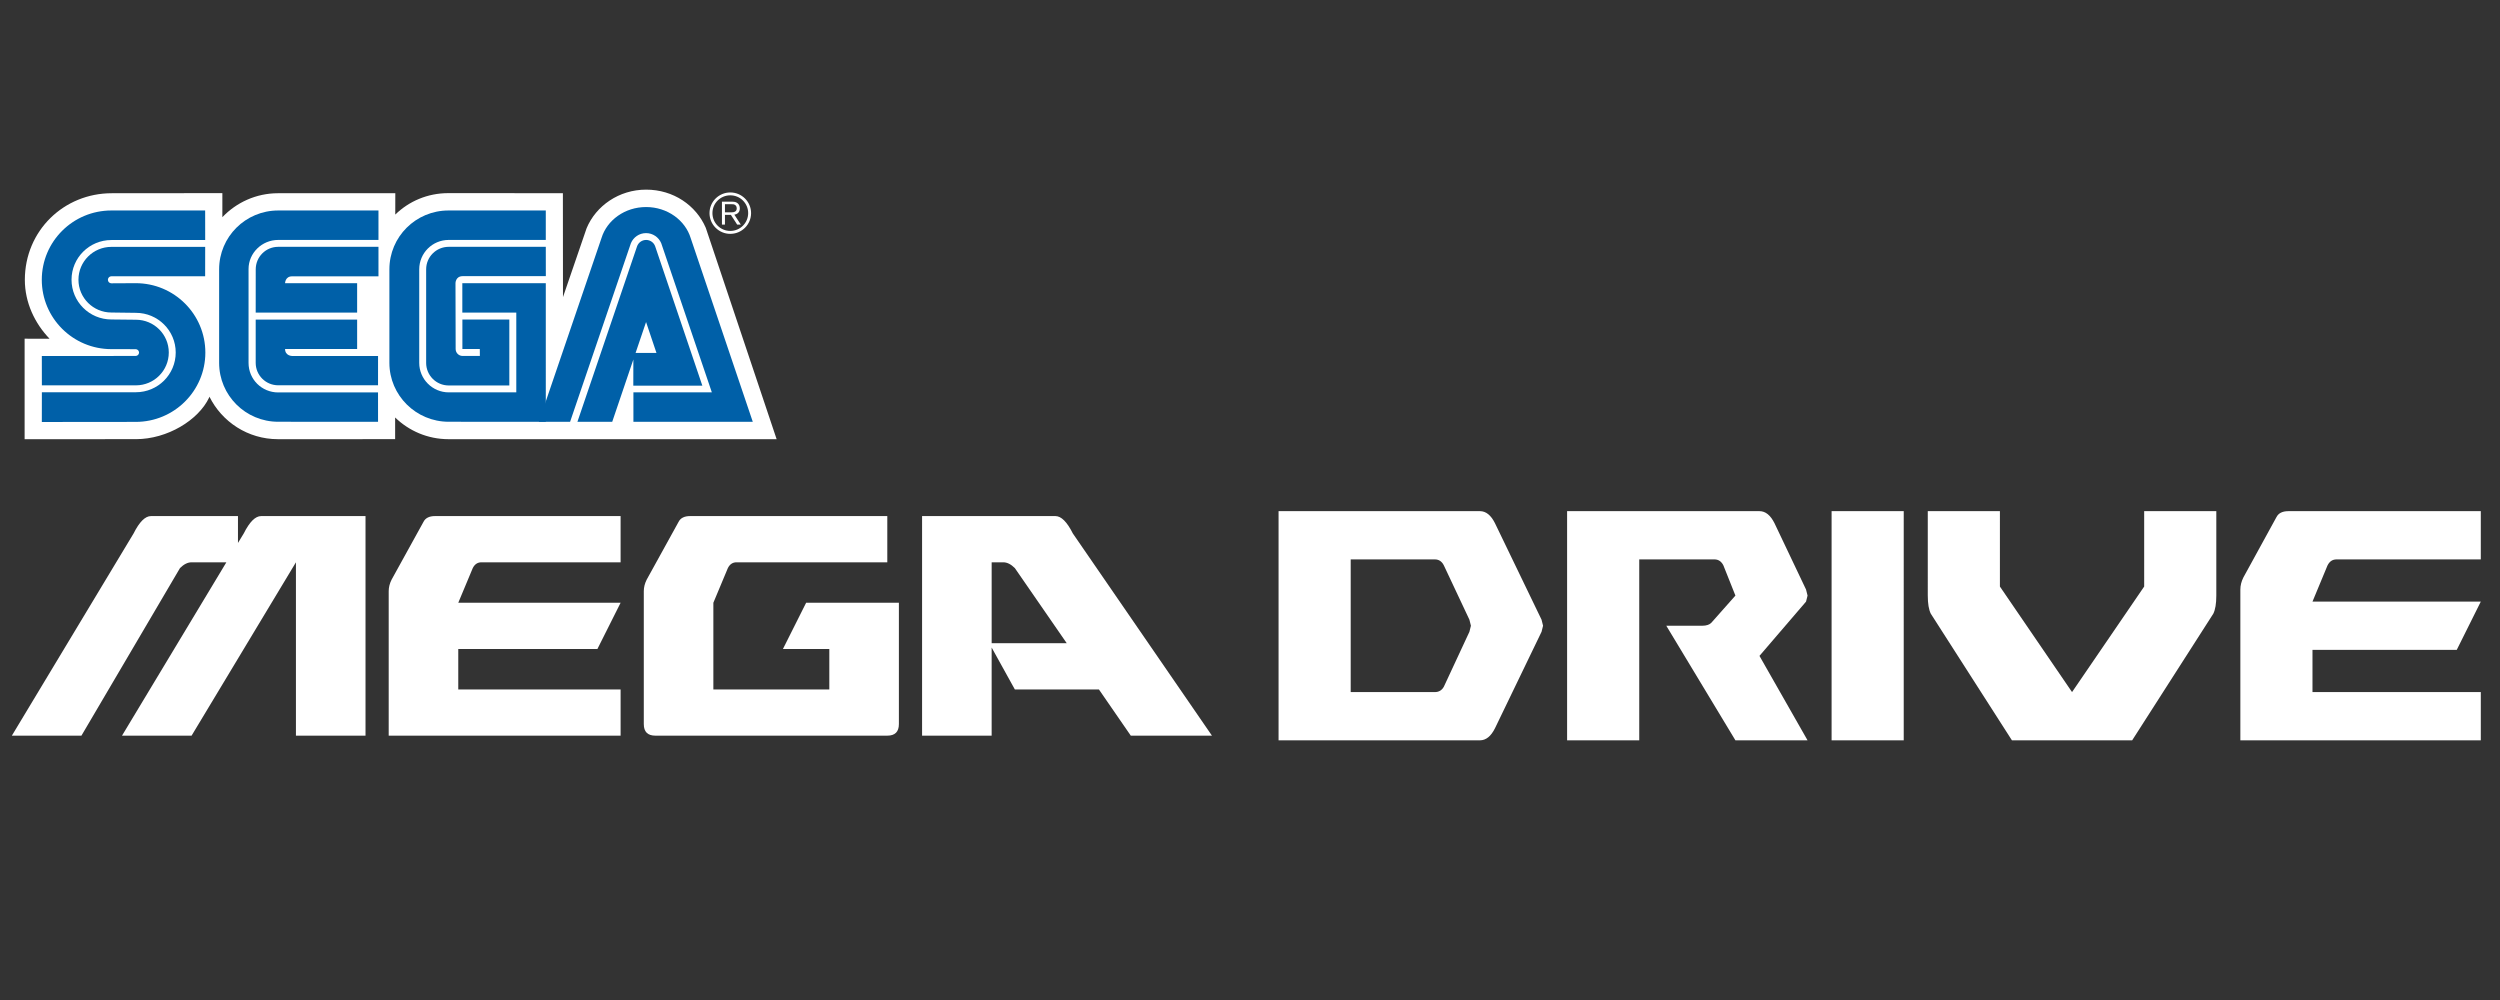 <?xml version="1.0" encoding="UTF-8" standalone="no"?>
<svg
   xmlns:dc="http://purl.org/dc/elements/1.1/"
   xmlns:cc="http://creativecommons.org/ns#"
   xmlns:rdf="http://www.w3.org/1999/02/22-rdf-syntax-ns#"
   xmlns:svg="http://www.w3.org/2000/svg"
   xmlns="http://www.w3.org/2000/svg"
   xmlns:sodipodi="http://sodipodi.sourceforge.net/DTD/sodipodi-0.dtd"
   xmlns:inkscape="http://www.inkscape.org/namespaces/inkscape"
   width="500"
   height="200"
   viewBox="0 0 500 200"
   version="1.1"
   id="svg78"
   sodipodi:docname="megadrive.svg"
   inkscape:version="0.92.5 (2060ec1f9f, 2020-04-08)">
  <rect x="0" y="0" width="500" height="200" fill="#333333" stroke="none"/>
  <defs
     id="defs82" />
  <sodipodi:namedview
     pagecolor="#ffffff"
     bordercolor="#666666"
     borderopacity="1"
     objecttolerance="10"
     gridtolerance="10"
     guidetolerance="10"
     inkscape:pageopacity="0"
     inkscape:pageshadow="2"
     inkscape:window-width="1366"
     inkscape:window-height="743"
     id="namedview80"
     showgrid="false"
     inkscape:pagecheckerboard="true"
     inkscape:zoom="1.2655897"
     inkscape:cx="352.49662"
     inkscape:cy="16.182957"
     inkscape:window-x="0"
     inkscape:window-y="0"
     inkscape:window-maximized="1"
     inkscape:current-layer="svg78" />
  <title
     id="title2">mainlogo</title>
  <g
     style="fill:none;fill-rule:nonzero;stroke:none;stroke-width:1"
     id="SEGA_logo"
     transform="matrix(1.088,0,0,1.088,4.923,37.927)">
    <path
       d="m 68.11,41.884 c 2.538,2.465 5.999,3.989 9.816,3.989 l 60.314,0.007 L 125.214,7.019 C 123.435,2.891 119.261,-5.6249995e-7 114.248,-5.6249995e-7 109.256,-5.6249995e-7 105.019,2.986 103.306,7.097 L 98.964,19.755 98.947,0.654 77.884,0.643 c -3.807,0 -7.229,1.486 -9.75,3.943 l 0.007,-3.926 H 46.576 c -4.017,0 -7.67,1.713 -10.225,4.405 V 0.643 L 16.025,0.661 C 7.25,0.653 0.053,7.512 0.042,16.581 c 0,4.198 1.835,8.006 4.541,10.827 L 0,27.401 v 18.472 l 20.479,-0.004 c 5.754,-0.007 11.456,-3.479 13.438,-7.638 l 0.059,-0.171 c 2.29,4.625 7.068,7.813 12.599,7.813 l 21.535,-0.004 v -3.985"
       id="Path"
       inkscape:connector-curvature="0"
       style="fill:#ffffff" />
    <path
       d="M 3.164,42.712 20.433,42.694 c 7.065,0 12.791,-5.708 12.791,-12.742 0,-7.047 -5.726,-12.756 -12.791,-12.756 l -4.485,0.024 c -0.353,0 -0.64,-0.29 -0.64,-0.647 0,-0.357 0.287,-0.647 0.64,-0.647 l 17.238,0.004 0.007,-5.408 H 15.945 c -3.335,0 -6.048,2.709 -6.048,6.037 0,3.332 2.713,6.03 6.048,6.03 l 4.506,0.059 c 4.048,0 7.324,3.265 7.324,7.293 0,4.031 -3.275,7.303 -7.324,7.303 H 3.171 l -0.007,5.467"
       id="path5"
       inkscape:connector-curvature="0"
       style="fill:#0060a8" />
    <path
       d="M 3.171,35.976 H 20.451 c 3.345,0 6.051,-2.698 6.051,-6.034 0,-3.332 -2.706,-6.027 -6.051,-6.027 l -4.506,-0.049 c -4.041,0 -7.32,-3.268 -7.32,-7.306 0,-4.027 3.279,-7.296 7.32,-7.296 l 17.249,-0.004 -0.007,-5.429 H 15.948 c -7.058,0 -12.791,5.702 -12.791,12.743 0,7.041 5.733,12.746 12.791,12.746 l 4.461,0.007 c 0.339,0 0.626,0.276 0.626,0.626 0,0.343 -0.287,0.619 -0.626,0.619 l -17.245,0.014 0.007,5.39"
       id="path7"
       inkscape:connector-curvature="0"
       style="fill:#0060a8" />
    <path
       d="m 46.614,37.28 c -2.996,0 -5.45,-2.388 -5.45,-5.437 V 14.592 c 0,-2.933 2.454,-5.345 5.45,-5.345 l 18.433,0.003 V 3.832 H 46.614 c -5.999,0 -10.858,4.842 -10.858,10.82 v 17.192 c 0,5.978 4.859,10.827 10.858,10.827 l 18.356,0.007 -0.004,-5.405 -18.353,0.006"
       id="path9"
       inkscape:connector-curvature="0"
       style="fill:#0060a8" />
    <path
       d="m 42.485,14.651 c 0,-2.286 1.839,-4.139 4.129,-4.139 h 18.433 v 5.425 H 49.166 c -1.272,0 -1.29,1.262 -1.29,1.262 h 13.249 v 5.401 H 42.478 l 0.006,-7.95"
       id="path11"
       inkscape:connector-curvature="0"
       style="fill:#0060a8" />
    <path
       d="m 46.614,35.965 c -2.283,0 -4.136,-1.842 -4.136,-4.122 v -7.957 h 18.647 v 5.412 H 47.875 c 0.018,1.272 1.29,1.279 1.29,1.279 h 15.805 l -0.004,5.38 -18.352,0.007"
       id="path13"
       inkscape:connector-curvature="0"
       style="fill:#0060a8" />
    <path
       d="m 77.965,37.266 c -2.986,0 -5.425,-2.433 -5.425,-5.423 V 14.651 c 0,-2.992 2.422,-5.405 5.411,-5.405 H 95.804 V 3.832 H 77.909 c -5.996,0 -10.855,4.842 -10.855,10.82 v 17.192 c 0,5.978 4.901,10.827 10.897,10.827 l 17.854,0.007 V 17.2 H 80.461 v 5.401 h 9.921 V 37.266 H 77.965"
       id="path15"
       inkscape:connector-curvature="0"
       style="fill:#0060a8" />
    <path
       d="m 73.811,31.843 c 0,2.291 1.853,4.154 4.139,4.154 h 11.152 V 23.88 h -8.628 v 5.419 h 3.202 l 0.01,1.272 H 80.499 c -0.696,0 -1.265,-0.576 -1.265,-1.272 l -0.029,-12.103 c 0,0 -0.004,-1.258 1.28,-1.29 h 15.326 l -0.007,-5.398 -17.854,0.004 c -2.286,0 -4.139,1.853 -4.139,4.139 v 17.192"
       id="path17"
       inkscape:connector-curvature="0"
       style="fill:#0060a8" />
    <path
       d="m 112.58,10.432 c 0.241,-0.688 0.894,-1.185 1.667,-1.185 0.773,0 1.434,0.496 1.668,1.185 l 8.667,25.603 h -12.69 l 0.014,-6.023 h 4.241 l -1.909,-5.674 -6.219,18.335 h -6.397 l 10.96,-32.242"
       id="path19"
       inkscape:connector-curvature="0"
       style="fill:#0060a8" />
    <path
       d="m 126.329,37.266 h -14.417 v 5.407 h 21.94 L 122.442,8.914 c -1,-3.293 -4.296,-5.715 -8.198,-5.715 -3.908,0 -7.194,2.412 -8.201,5.702 L 94.528,42.674 h 5.744 L 111.451,9.845 c 0.454,-1.087 1.524,-1.853 2.783,-1.853 1.252,0 2.328,0.766 2.786,1.846 l 9.309,27.428"
       id="path21"
       inkscape:connector-curvature="0"
       style="fill:#0060a8" />
    <path
       d="m 129.717,8.128 c 1.021,0 1.982,-0.399 2.703,-1.115 0.72,-0.723 1.122,-1.678 1.122,-2.698 0,-1.014 -0.402,-1.965 -1.122,-2.688 -0.72,-0.713 -1.681,-1.111 -2.703,-1.111 -2.101,0 -3.817,1.703 -3.817,3.8 0,1.021 0.399,1.975 1.125,2.698 0.717,0.716 1.675,1.115 2.692,1.115 m -3.279,-3.814 c 0,-0.87 0.335,-1.695 0.961,-2.314 0.623,-0.619 1.447,-0.954 2.318,-0.954 0.881,0 1.706,0.336 2.328,0.954 0.619,0.619 0.962,1.444 0.962,2.314 0,1.807 -1.475,3.275 -3.29,3.275 -0.871,0 -1.696,-0.339 -2.318,-0.958 -0.626,-0.618 -0.961,-1.44 -0.961,-2.317 z"
       id="Shape"
       inkscape:connector-curvature="0"
       style="fill:#ffffff" />
    <path
       d="m 128.738,4.636 v 1.797 h -0.552 V 2.21 h 1.569 c 0.591,0.007 0.937,0.007 1.266,0.255 0.318,0.235 0.451,0.588 0.451,0.979 0,0.986 -0.804,1.115 -1.007,1.157 l 1.189,1.832 h -0.668 l -1.157,-1.797 h -1.091 m 0,-0.465 h 1.122 c 0.179,0 0.347,0 0.514,-0.042 0.392,-0.094 0.531,-0.374 0.531,-0.682 0,-0.112 -0.011,-0.395 -0.252,-0.591 -0.221,-0.185 -0.5,-0.178 -0.825,-0.178 h -1.091 z"
       id="path24"
       inkscape:connector-curvature="0"
       style="fill:#ffffff" />
  </g>
  <path
     style="fill:#ffffff;fill-rule:nonzero;stroke:none;stroke-width:1.088"
     inkscape:connector-curvature="0"
     id="text8337"
     d="M 2.37,147.132 26.721,106.683 c 1.16,-2.311 2.319,-3.467 3.479,-3.467 h 17.393 v 5.374 l 1.16,-1.907 c 1.159,-2.311 2.319,-3.467 3.479,-3.467 h 20.871 v 43.916 H 59.187 V 112.462 L 38.316,147.132 H 24.401 l 20.872,-34.67 h -6.957 c -0.773,4e-5 -1.546,0.385 -2.319,1.156 L 16.285,147.132 Z M 91.654,129.797 v 8.09 h 32.467 v 9.245 H 77.74 v -28.892 c 0,-0.77 0.193,-1.541 0.58,-2.311 l 6.377,-11.557 c 0.386,-0.77 1.16,-1.156 2.319,-1.156 h 37.105 v 9.245 H 96.292 c -0.773,4e-5 -1.353,0.385 -1.739,1.156 l -2.899,6.934 h 32.467 l -4.638,9.245 z m 51.019,8.09 h 23.191 v -8.09 h -9.276 l 4.638,-9.245 h 18.552 v 24.269 c 0,1.541 -0.773,2.311 -2.319,2.311 h -46.381 c -1.546,0 -2.319,-0.77 -2.319,-2.311 v -26.581 c 0,-0.77 0.193,-1.541 0.58,-2.311 l 6.377,-11.557 c 0.387,-0.77 1.16,-1.156 2.319,-1.156 h 39.424 v 9.245 h -30.148 c -0.773,4e-5 -1.353,0.385 -1.739,1.156 l -2.899,6.934 z m 99.719,9.245 h -16.233 l -6.377,-9.245 h -16.813 l -4.638,-8.379 v 17.624 h -13.914 v -43.916 h 26.669 c 1.16,0 2.319,1.156 3.479,3.467 z M 213.346,128.641 202.969,113.617 c -0.773,-0.77 -1.546,-1.156 -2.319,-1.156 h -2.319 v 16.179 z" />
  <path
     style="fill:#ffffff;fill-rule:nonzero;stroke:none;stroke-width:1.088"
     inkscape:connector-curvature="0"
     id="text8339"
     d="m 270.14,138.418 h 16.831 c 0.801,0 1.403,-0.362 1.803,-1.086 l 5.109,-10.977 0.301,-1.206 -0.301,-1.206 -5.109,-10.856 c -0.401,-0.804 -1.002,-1.206 -1.803,-1.206 H 270.14 Z M 255.713,102.23 h 40.275 c 1.202,0 2.204,0.804 3.006,2.412 l 9.317,19.3 0.301,1.206 -0.301,1.206 -9.317,19.3 c -0.802,1.608 -1.803,2.412 -3.006,2.412 h -40.275 z m 57.707,0 h 38.472 c 1.202,0 2.204,0.804 3.006,2.412 l 6.312,13.269 0.301,1.206 -0.301,1.206 -9.317,10.856 9.618,16.887 h -14.427 l -13.826,-22.919 h 7.213 c 0.801,2e-5 1.403,-0.201 1.803,-0.603 l 4.809,-5.428 -2.404,-6.031 c -0.401,-0.804 -1.002,-1.206 -1.803,-1.206 h -15.028 v 36.187 H 313.42 Z m 67.325,45.837 H 366.319 V 102.23 h 14.427 z m 19.236,-30.759 14.427,21.109 14.427,-21.109 V 102.23 h 14.427 v 16.887 c 0,1.608 -0.2,2.815 -0.601,3.619 l -16.23,25.331 h -24.045 l -16.23,-25.331 c -0.401,-0.804 -0.601,-2.01 -0.601,-3.619 V 102.23 h 14.427 z m 62.516,12.666 v 8.444 h 33.663 v 9.65 H 448.071 v -30.156 c 0,-0.804 0.2,-1.608 0.601,-2.413 l 6.612,-12.062 c 0.401,-0.804 1.202,-1.206 2.404,-1.206 h 38.472 v 9.65 h -28.854 c -0.802,4e-5 -1.403,0.402 -1.803,1.206 l -3.006,7.237 h 33.663 l -4.809,9.65 z" />
</svg>
